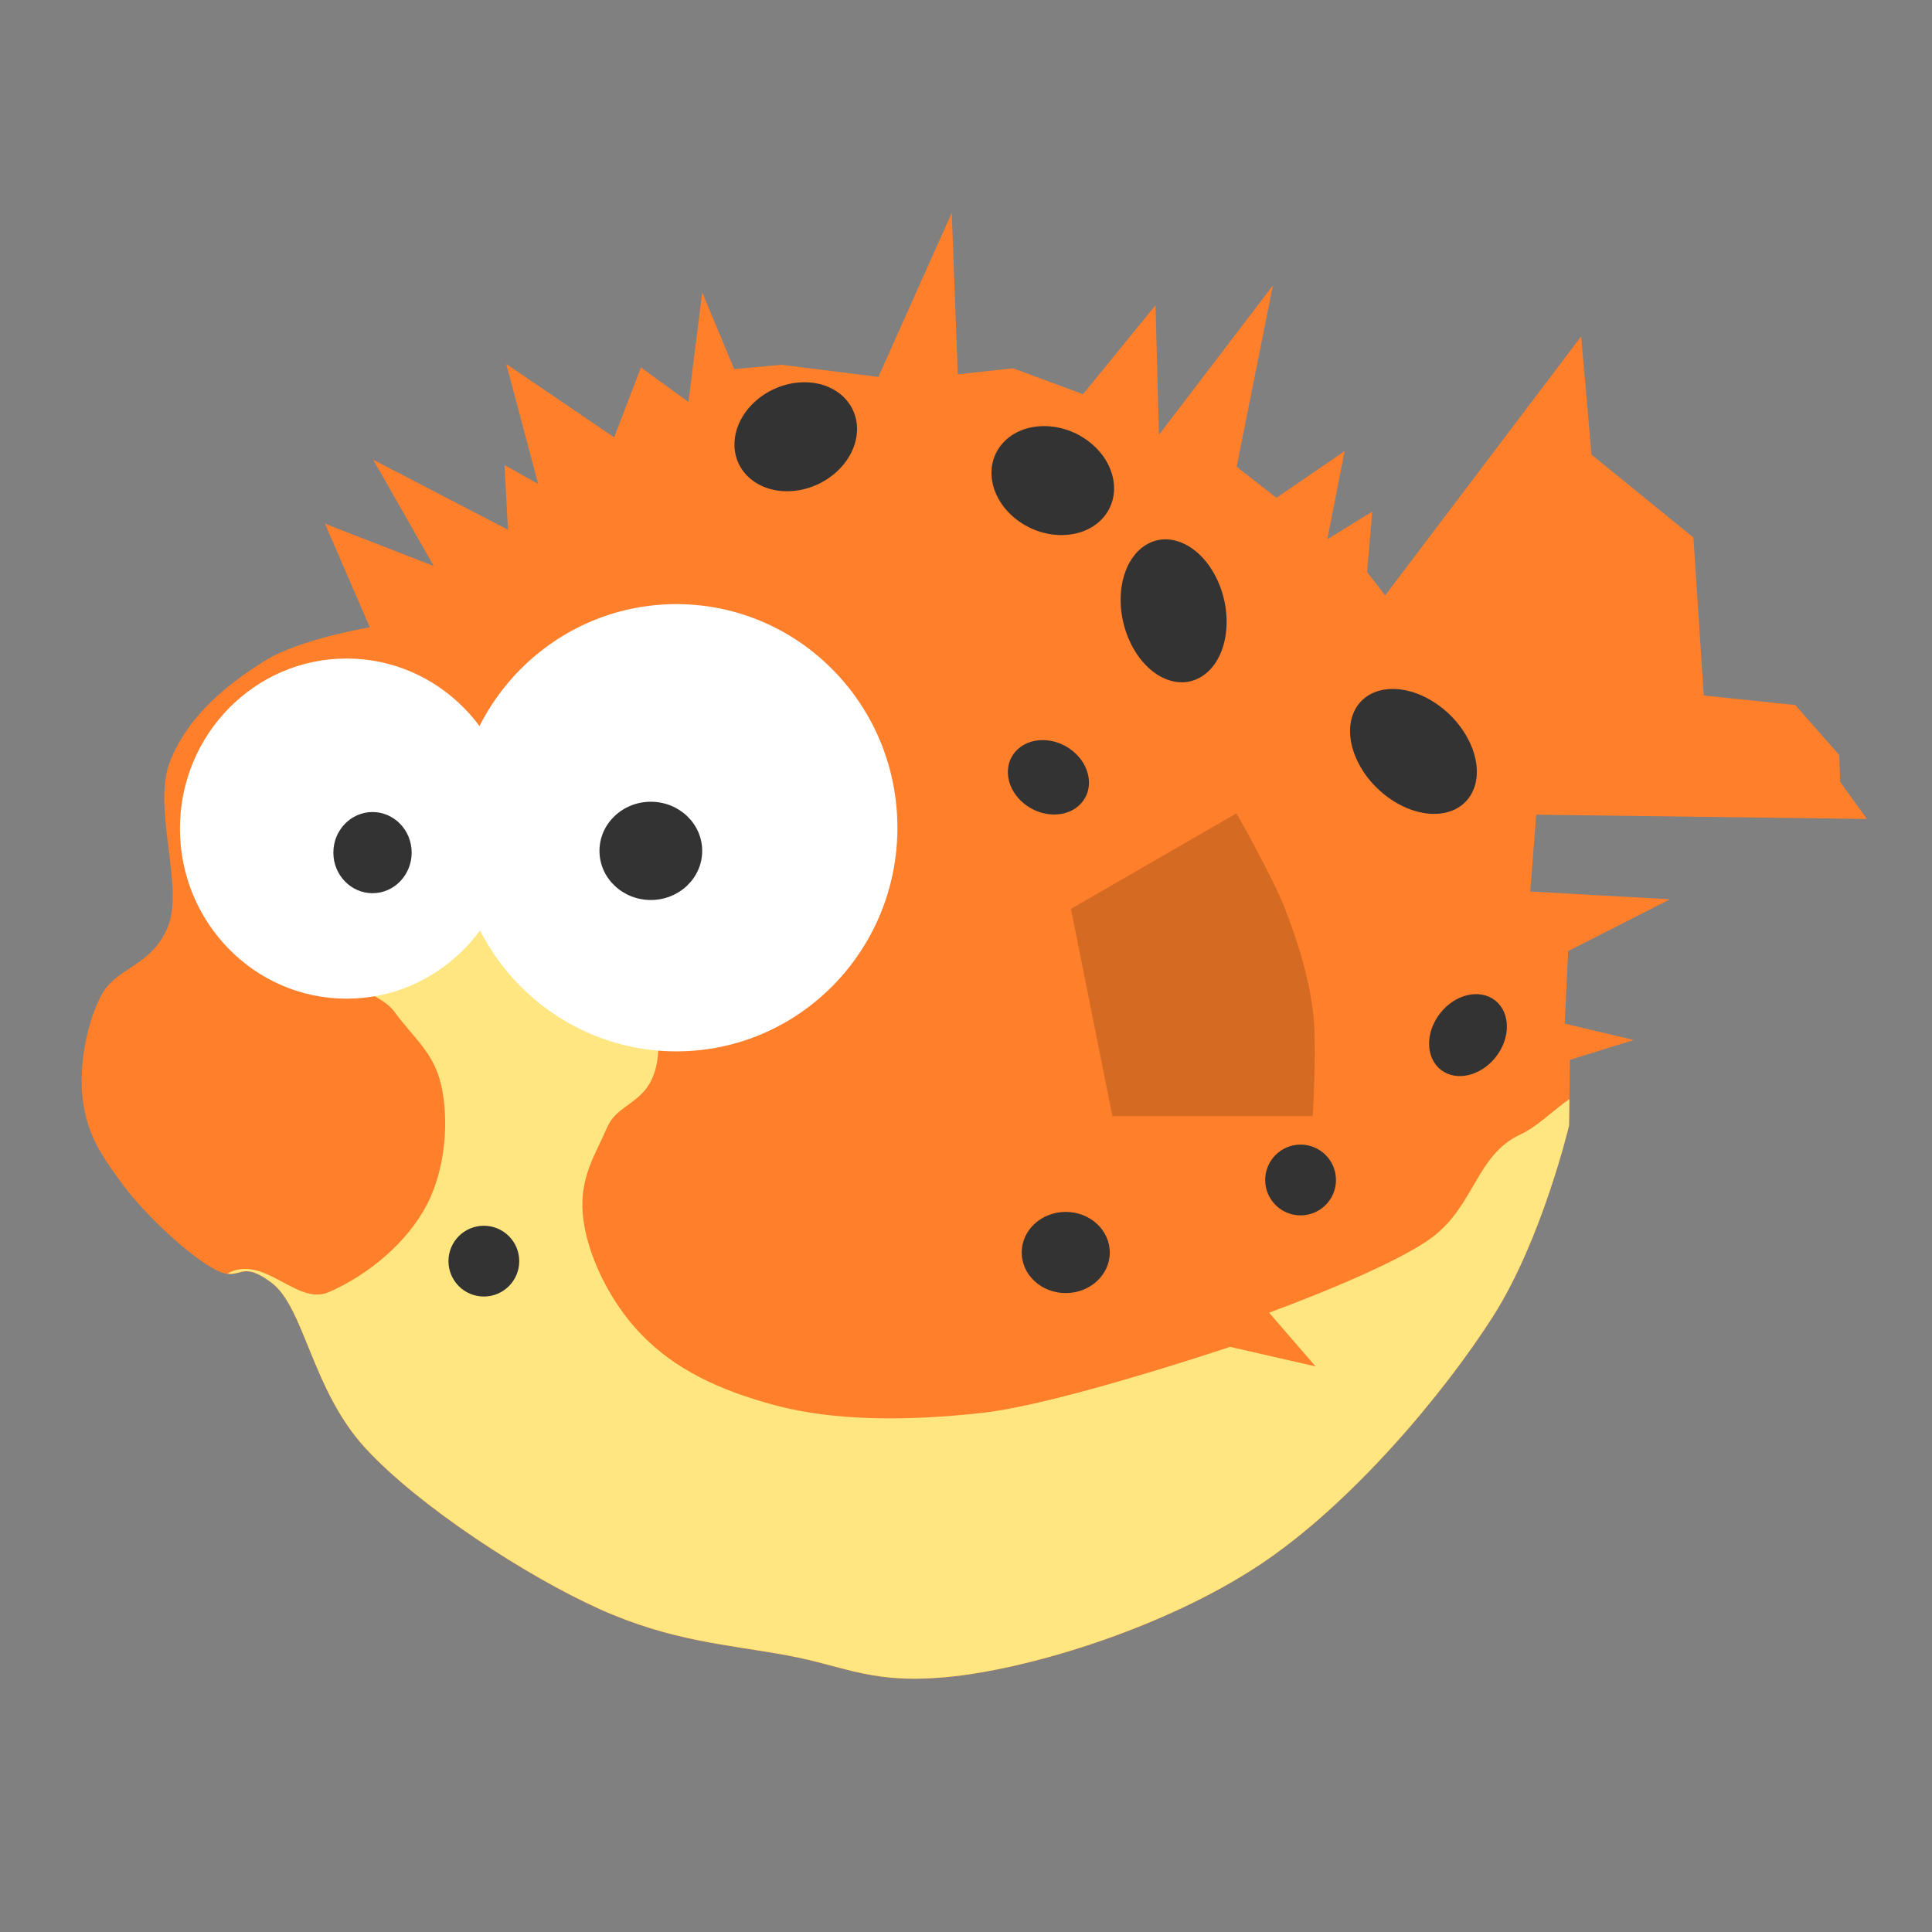 <?xml version="1.0" encoding="UTF-8" standalone="no"?>
<svg
   xmlns:dc="http://purl.org/dc/elements/1.1/"
   xmlns:cc="http://creativecommons.org/ns#"
   xmlns:rdf="http://www.w3.org/1999/02/22-rdf-syntax-ns#"
   xmlns:svg="http://www.w3.org/2000/svg"
   xmlns="http://www.w3.org/2000/svg"
   xmlns:sodipodi="http://sodipodi.sourceforge.net/DTD/sodipodi-0.dtd"
   xmlns:inkscape="http://www.inkscape.org/namespaces/inkscape"
   viewBox="0 0 500 500"
   id="svg2"
   version="1.1"
   inkscape:version="0.92.1 r15371"
   width="100%"
   height="100%"
   sodipodi:docname="diodon.svg">
  <rect x="0" y="0" width="500" height="500" fill="#808080" stroke="none"/>
  <sodipodi:namedview
     pagecolor="#ffffff"
     bordercolor="#666666"
     borderopacity="1"
     objecttolerance="10"
     gridtolerance="10"
     guidetolerance="10"
     inkscape:pageopacity="0"
     inkscape:pageshadow="2"
     inkscape:window-width="1366"
     inkscape:window-height="709"
     id="namedview71"
     showgrid="false"
     inkscape:zoom="0.70710678"
     inkscape:cx="467.89728"
     inkscape:cy="120.28386"
     inkscape:window-x="0"
     inkscape:window-y="0"
     inkscape:window-maximized="1"
     inkscape:current-layer="svg2" />
  <defs
     id="defs4">
    <linearGradient
       id="linearGradient3764"
       x1="1"
       x2="47"
       gradientUnits="userSpaceOnUse"
       gradientTransform="matrix(0,-1,1,0,-1.5e-6,48)">
      <stop
         stop-color="#ed6d17"
         stop-opacity="1"
         id="stop7" />
      <stop
         offset="1"
         stop-color="#ef772a"
         stop-opacity="1"
         id="stop9" />
    </linearGradient>
    <clipPath
       id="clipPath-290788785">
      <g
         transform="translate(0,-1004.362)"
         id="g12">
        <path
           d="m -24,13 c 0,1.105 -0.672,2 -1.5,2 -0.828,0 -1.5,-0.895 -1.5,-2 0,-1.105 0.672,-2 1.5,-2 0.828,0 1.5,0.895 1.5,2 z"
           transform="matrix(15.333,0,0,11.5,415,878.862)"
           id="path14"
           inkscape:connector-curvature="0"
           style="fill:#1890d0" />
      </g>
    </clipPath>
    <clipPath
       id="clipPath-297324635">
      <g
         transform="translate(0,-1004.362)"
         id="g17">
        <path
           d="m -24,13 c 0,1.105 -0.672,2 -1.5,2 -0.828,0 -1.5,-0.895 -1.5,-2 0,-1.105 0.672,-2 1.5,-2 0.828,0 1.5,0.895 1.5,2 z"
           transform="matrix(15.333,0,0,11.5,415,878.862)"
           id="path19"
           inkscape:connector-curvature="0"
           style="fill:#1890d0" />
      </g>
    </clipPath>
  </defs>
  <g
     id="g33"
     transform="translate(0,452)" />
  <g
     id="g4714"
     transform="matrix(7.15,0,0,7.15,-6754.867,-3092.211)">
    <path
       sodipodi:nodetypes="zzzccccccccccccccccccccccccccccccccccccccccccccczzzzzzzzzzzz"
       inkscape:connector-curvature="0"
       id="path4507"
       d="m 979.28,493.152 c 2.946,-0.332 7.644,-1.791 11,-4 3.356,-2.209 6.724,-6.243 8.5,-9.031 1.776,-2.789 2.75,-6.906 2.75,-6.906 l 0.031,-2.375 2.312,-0.719 -2.5,-0.594 0.125,-2.625 3.688,-1.875 -5.062,-0.281 0.219,-2.781 11.969,0.156 -0.969,-1.344 -0.031,-0.969 -1.594,-1.812 -3.312,-0.344 -0.375,-5.719 -3.688,-3 -0.375,-4.281 -7.094,9.375 -0.656,-0.844 0.188,-2.188 -1.625,1 0.625,-3.188 -2.469,1.688 -1.438,-1.125 1.312,-6.562 -4.125,5.406 -0.125,-4.688 -2.625,3.219 -2.531,-0.938 -2,0.219 -0.219,-5.844 -2.656,5.938 -3.5,-0.438 -1.719,0.156 -1.156,-2.781 -0.5,3.969 -1.719,-1.25 -0.969,2.531 -3.906,-2.656 1.156,4.344 -1.219,-0.688 0.125,2.344 -4.875,-2.531 2.188,3.844 -3.938,-1.531 1.625,3.75 c 0,0 -2.549,0.425 -3.812,1.219 -1.264,0.794 -2.715,1.899 -3.406,3.594 -0.691,1.695 0.513,4.56 -0.094,6.031 -0.606,1.471 -1.885,1.427 -2.438,2.531 -0.552,1.104 -0.802,2.651 -0.625,3.844 0.177,1.193 0.687,1.955 1.469,3 0.782,1.045 2.343,2.521 3.312,3.031 0.97,0.51 0.834,-0.425 2.031,0.469 1.197,0.893 1.457,3.874 3.391,5.984 1.935,2.11 5.854,4.652 8.485,5.834 2.631,1.182 4.66,1.282 6.806,1.679 2.146,0.397 3.09,1.085 6.036,0.753 z"
       style="fill:#ff7f2a;fill-opacity:1;stroke:none;stroke-width:1px;stroke-linecap:butt;stroke-linejoin:miter;stroke-opacity:1" />
    <path
       id="path4526"
       d="m 962.5,461.697 c -2.667,0.184 -5.503,2.882 -5.77,4.594 -0.305,1.957 1.639,1.91 2.299,2.828 0.66,0.918 1.405,1.431 1.68,2.65 0.275,1.22 0.174,2.988 -0.531,4.332 -0.705,1.344 -2.1,2.521 -3.545,3.148 -1.158,0.503 -2.343,-1.411 -3.672,-0.672 0.527,0.073 0.623,-0.405 1.6,0.324 1.197,0.893 1.458,3.873 3.393,5.982 1.935,2.11 5.853,4.652 8.484,5.834 2.631,1.182 4.661,1.283 6.807,1.68 2.146,0.397 3.089,1.086 6.035,0.754 2.946,-0.332 7.644,-1.791 11,-4 3.356,-2.209 6.724,-6.243 8.5,-9.031 1.776,-2.789 2.75,-6.906 2.75,-6.906 l 0.012,-0.957 c -0.608,0.423 -1.163,1.002 -1.766,1.279 -1.597,0.734 -1.665,2.565 -3.182,3.713 -1.517,1.148 -5.922,2.74 -5.922,2.74 l 1.68,1.945 -3.094,-0.707 c 0,0 -6.152,2.07 -8.928,2.385 -2.775,0.315 -5.418,0.294 -7.514,-0.264 -2.096,-0.558 -3.664,-1.33 -4.861,-2.564 -1.198,-1.234 -1.996,-2.982 -2.121,-4.33 -0.125,-1.348 0.428,-2.138 0.885,-3.182 0.456,-1.044 1.827,-0.78 1.855,-3.006 0.028,-2.226 -2.02,-7.793 -4.949,-8.484 -0.366,-0.086 -0.744,-0.112 -1.125,-0.086 z"
       style="fill:#ffe680;stroke:none;stroke-width:1px;stroke-linecap:butt;stroke-linejoin:miter;stroke-opacity:1"
       inkscape:connector-curvature="0" />
    <ellipse
       ry="6.156"
       rx="6.031"
       cy="462.469"
       cx="957.281"
       id="path4509"
       style="opacity:1;fill:#ffffff;fill-opacity:1;stroke:none;stroke-width:1;stroke-miterlimit:4;stroke-dasharray:none;stroke-opacity:1" />
    <ellipse
       ry="8.094"
       rx="8"
       cy="462.438"
       cx="969.219"
       id="path4509-3"
       style="opacity:1;fill:#ffffff;fill-opacity:1;stroke:none;stroke-width:1.321;stroke-miterlimit:4;stroke-dasharray:none;stroke-opacity:1" />
    <ellipse
       ry="1.469"
       rx="1.594"
       cy="477.812"
       cx="983.312"
       id="path4509-6"
       style="opacity:1;fill:#333333;fill-opacity:1;stroke:none;stroke-width:0.251;stroke-miterlimit:4;stroke-dasharray:none;stroke-opacity:1" />
    <circle
       r="1.281"
       cy="475.188"
       cx="991.812"
       id="path4509-6-7"
       style="opacity:1;fill:#333333;fill-opacity:1;stroke:none;stroke-width:0.21;stroke-miterlimit:4;stroke-dasharray:none;stroke-opacity:1" />
    <ellipse
       transform="rotate(38.033)"
       ry="1.594"
       rx="1.281"
       cy="-244.65"
       cx="1075.519"
       id="path4509-6-7-5"
       style="opacity:1;fill:#333333;fill-opacity:1;stroke:none;stroke-width:0.235;stroke-miterlimit:4;stroke-dasharray:none;stroke-opacity:1" />
    <ellipse
       transform="matrix(0.355,-0.935,0.852,0.524,0,0)"
       ry="2.568"
       rx="1.943"
       cy="1113.682"
       cx="132.507"
       id="path4509-6-7-5-3"
       style="opacity:1;fill:#333333;fill-opacity:1;stroke:none;stroke-width:0.367;stroke-miterlimit:4;stroke-dasharray:none;stroke-opacity:1" />
    <ellipse
       transform="matrix(0.806,-0.592,0.431,0.902,0,0)"
       ry="2.568"
       rx="1.943"
       cy="968.096"
       cx="707.156"
       id="path4509-6-7-5-3-5"
       style="opacity:1;fill:#333333;fill-opacity:1;stroke:none;stroke-width:0.367;stroke-miterlimit:4;stroke-dasharray:none;stroke-opacity:1" />
    <ellipse
       transform="matrix(-0.149,-0.989,1,0.003,0,0)"
       ry="1.454"
       rx="1.362"
       cy="913.703"
       cx="-462.964"
       id="path4509-6-7-5-3-5-6"
       style="opacity:1;fill:#333333;fill-opacity:1;stroke:none;stroke-width:0.231;stroke-miterlimit:4;stroke-dasharray:none;stroke-opacity:1" />
    <ellipse
       transform="matrix(-0.154,-0.988,1,0.003,0,0)"
       ry="2.197"
       rx="1.996"
       cy="913.148"
       cx="-452.564"
       id="path4509-6-7-5-3-5-6-2"
       style="opacity:1;fill:#333333;fill-opacity:1;stroke:none;stroke-width:0.344;stroke-miterlimit:4;stroke-dasharray:none;stroke-opacity:1" />
    <ellipse
       transform="matrix(0.154,-0.988,-1,0.003,0,0)"
       ry="2.197"
       rx="1.996"
       cy="-1043.902"
       cx="-456.9"
       id="path4509-6-7-5-3-5-6-2-9"
       style="opacity:1;fill:#333333;fill-opacity:1;stroke:none;stroke-width:0.344;stroke-miterlimit:4;stroke-dasharray:none;stroke-opacity:1" />
    <ellipse
       ry="1.469"
       rx="1.417"
       cy="463.338"
       cx="958.22"
       id="path4509-6-1"
       style="opacity:1;fill:#333333;fill-opacity:1;stroke:none;stroke-width:0.237;stroke-miterlimit:4;stroke-dasharray:none;stroke-opacity:1" />
    <ellipse
       ry="1.778"
       rx="1.859"
       cy="463.275"
       cx="968.294"
       id="path4509-6-1-2"
       style="opacity:1;fill:#333333;fill-opacity:1;stroke:none;stroke-width:0.298;stroke-miterlimit:4;stroke-dasharray:none;stroke-opacity:1" />
    <circle
       r="1.281"
       cy="478.125"
       cx="962.25"
       id="path4509-6-7-7"
       style="opacity:1;fill:#333333;fill-opacity:1;stroke:none;stroke-width:0.21;stroke-miterlimit:4;stroke-dasharray:none;stroke-opacity:1" />
    <path
       sodipodi:nodetypes="cczzcc"
       inkscape:connector-curvature="0"
       id="path4696"
       d="m 983.5,465.375 5.99,-3.459 c 0,0 1.299,2.271 1.76,3.459 0.46,1.187 0.829,2.364 1,3.625 0.171,1.261 0,3.875 0,3.875 H 985"
       style="fill:#d56a23;fill-opacity:1;stroke:none;stroke-width:1px;stroke-linecap:butt;stroke-linejoin:miter;stroke-opacity:1" />
  </g>
</svg>
